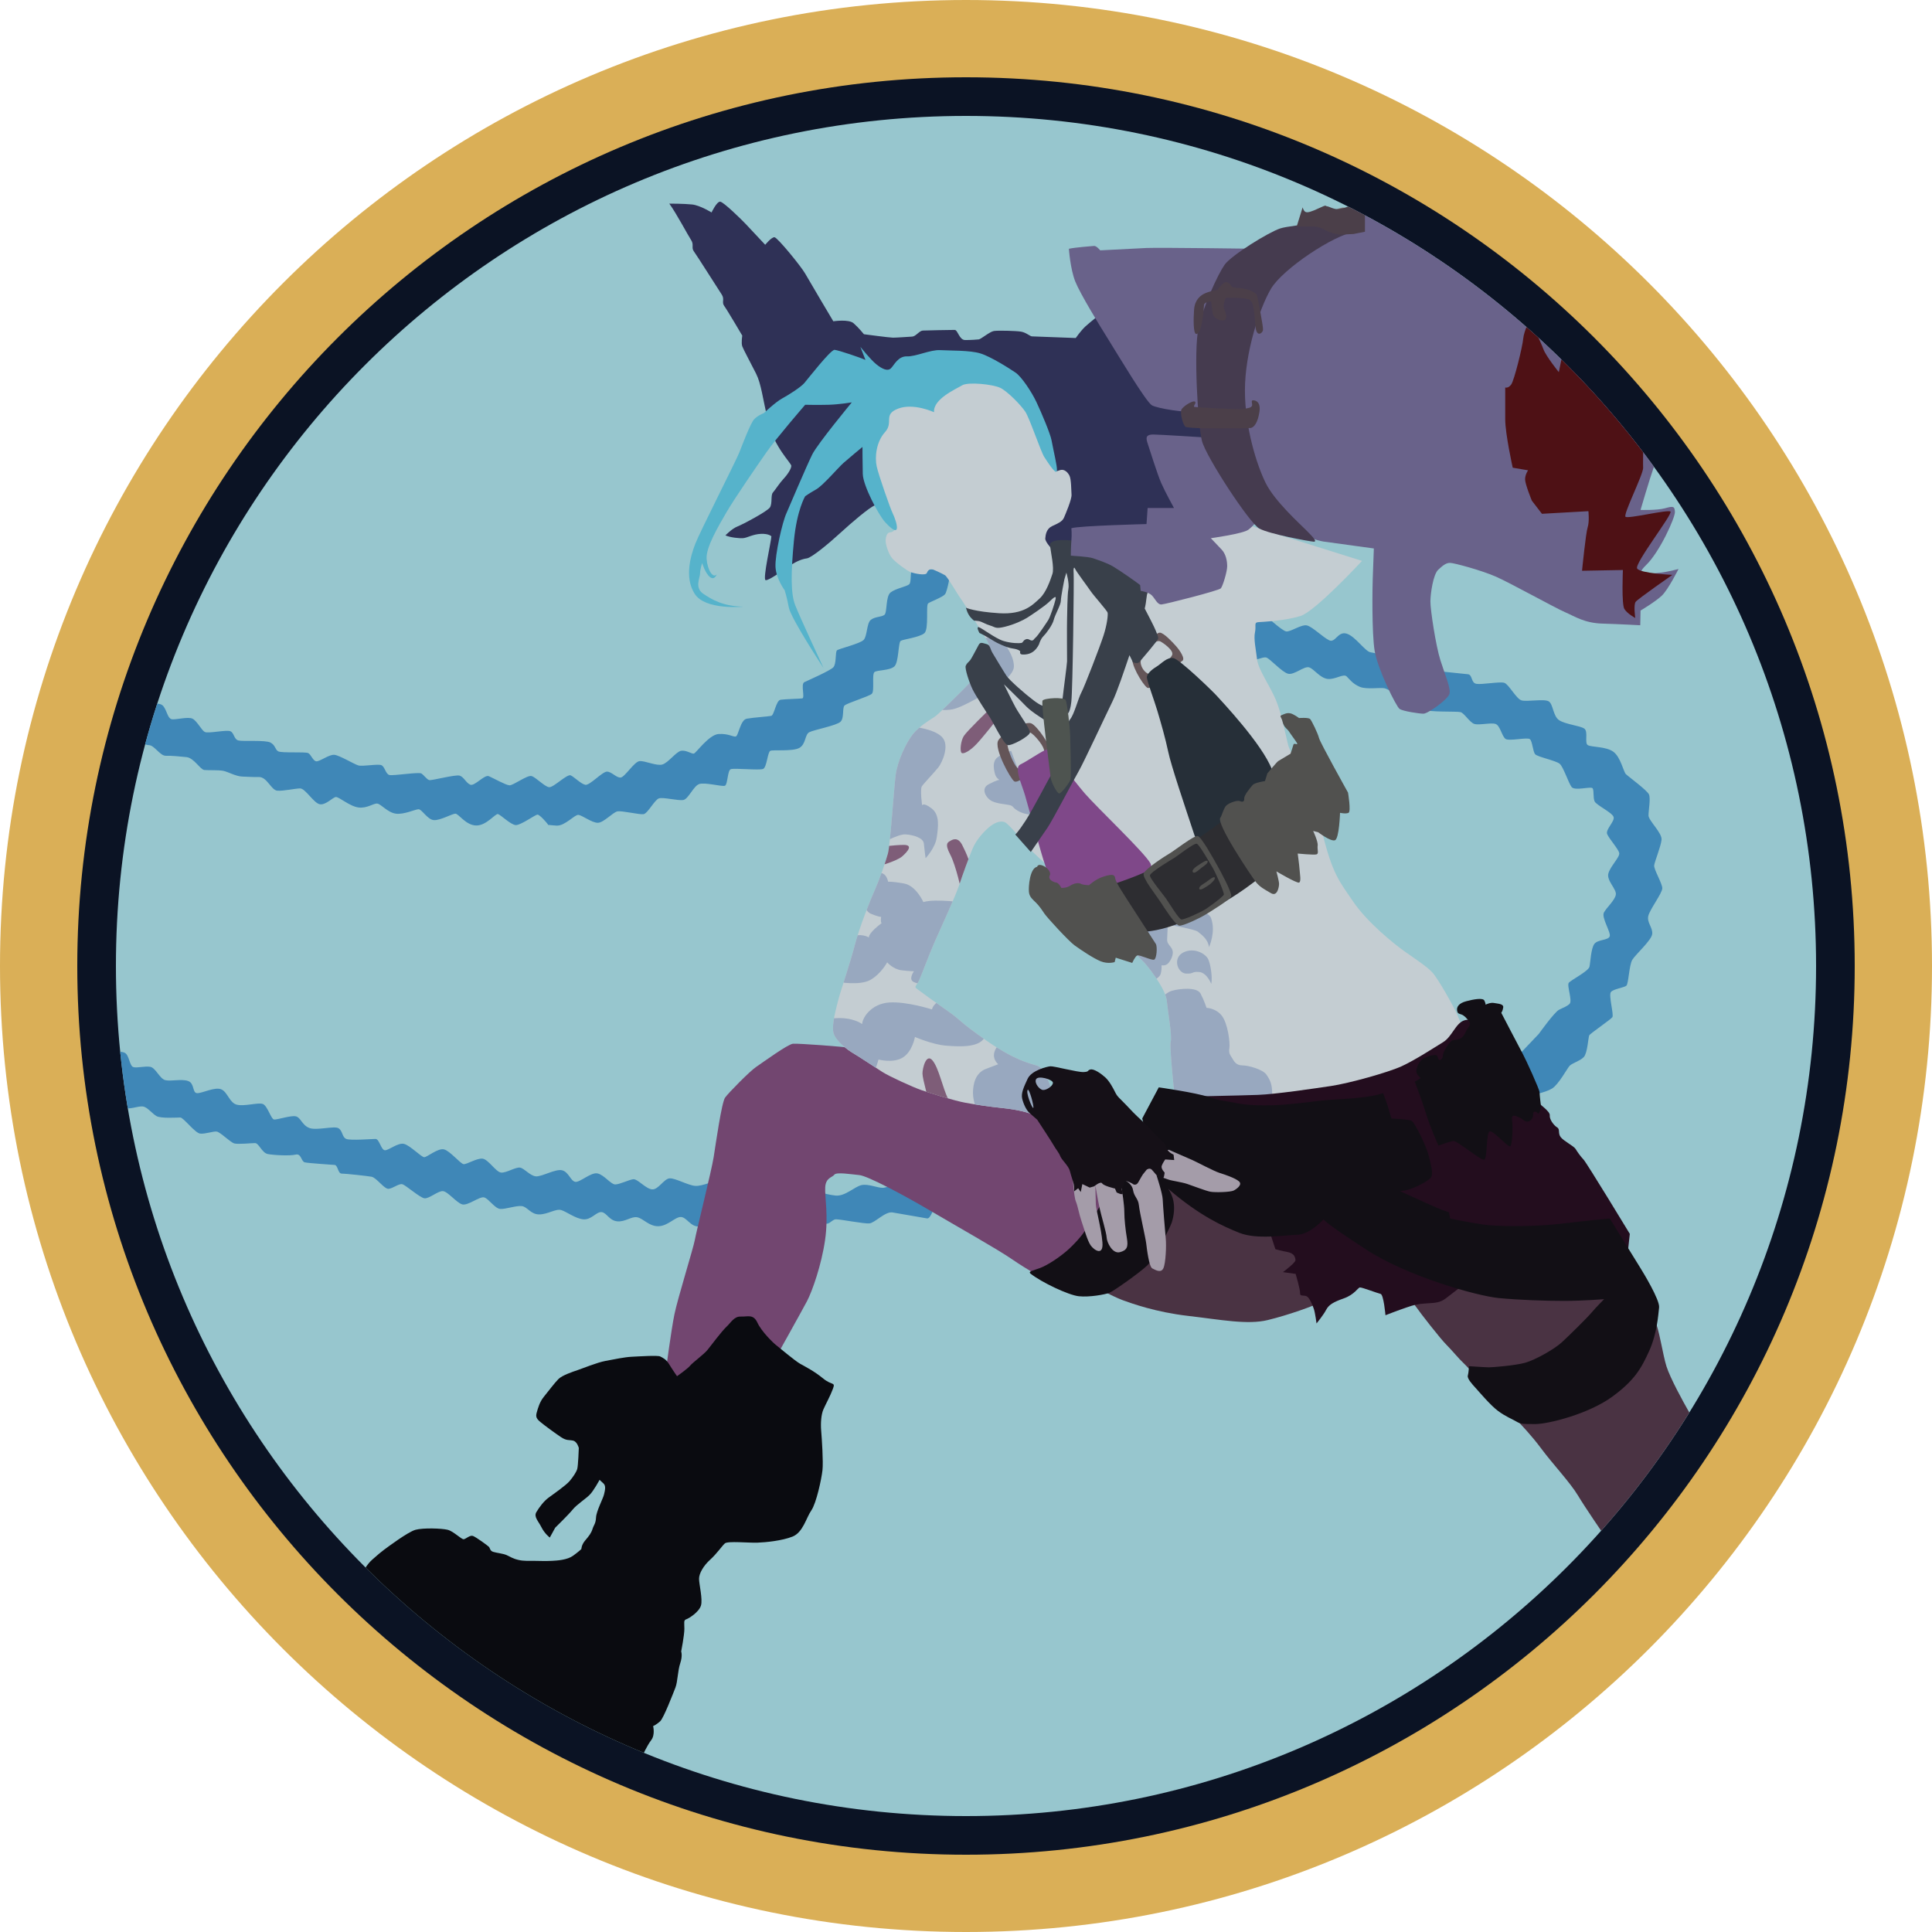 <?xml version="1.0" encoding="UTF-8" standalone="no"?><!DOCTYPE svg PUBLIC "-//W3C//DTD SVG 1.1//EN" "http://www.w3.org/Graphics/SVG/1.1/DTD/svg11.dtd"><svg width="100%" height="100%" viewBox="0 0 150 150" version="1.1" xmlns="http://www.w3.org/2000/svg" xmlns:xlink="http://www.w3.org/1999/xlink" xml:space="preserve" xmlns:serif="http://www.serif.com/" style="fill-rule:evenodd;clip-rule:evenodd;stroke-linejoin:round;stroke-miterlimit:2;"><path id="base" d="M150,75c0,-41.394 -33.606,-75 -75,-75c-41.394,0 -75,33.606 -75,75c0,41.394 33.606,75 75,75c41.394,0 75,-33.606 75,-75Z" style="fill:#daaf57;"/><path id="outline" d="M144,75c0,-38.082 -30.918,-69 -69,-69c-38.082,0 -69,30.918 -69,69c0,38.082 30.918,69 69,69c38.082,0 69,-30.918 69,-69Z" style="fill:#0b1324;"/><path id="core" d="M141,75c0,-36.426 -29.574,-66 -66,-66c-36.426,0 -66,29.574 -66,66c0,36.426 29.574,66 66,66c36.426,0 66,-29.574 66,-66Z" style="fill:#97c6ce;"/><clipPath id="_clip1"><path d="M141,75c0,-36.426 -29.574,-66 -66,-66c-36.426,0 -66,29.574 -66,66c0,36.426 29.574,66 66,66c36.426,0 66,-29.574 66,-66Z"/></clipPath><g clip-path="url(#_clip1)"><g id="jinx"><path d="M8.459,81.655c0,0 0.9,-0.09 1.238,0.09c0.337,0.18 0.36,1.013 0.652,1.103c0.293,0.09 0.878,-0.09 1.305,-0.023c0.428,0.068 0.743,0.923 1.17,1.035c0.428,0.113 1.26,-0.112 1.778,0.068c0.517,0.18 0.315,0.922 0.697,0.944c0.382,0.023 1.395,-0.517 1.89,-0.292c0.495,0.225 0.63,1.057 1.215,1.192c0.585,0.135 1.597,-0.18 1.98,-0.067c0.382,0.112 0.652,1.192 0.9,1.215c0.247,0.022 1.305,-0.338 1.687,-0.248c0.382,0.09 0.472,0.675 1.035,0.9c0.562,0.225 1.935,-0.18 2.272,0.023c0.338,0.202 0.27,0.697 0.608,0.832c0.337,0.135 1.98,0 2.272,0c0.293,0 0.428,0.855 0.72,0.878c0.293,0.022 1.013,-0.608 1.485,-0.495c0.472,0.112 1.35,1.035 1.575,1.035c0.225,-0 1.057,-0.72 1.53,-0.608c0.472,0.113 1.282,1.125 1.53,1.148c0.247,0.022 1.012,-0.473 1.462,-0.428c0.45,0.045 1.035,1.035 1.44,1.08c0.405,0.045 1.147,-0.45 1.485,-0.382c0.337,0.067 0.765,0.63 1.215,0.675c0.45,0.045 1.507,-0.585 2.025,-0.473c0.517,0.113 0.675,0.833 1.035,0.9c0.36,0.068 1.215,-0.765 1.732,-0.652c0.517,0.112 1.035,0.855 1.372,0.855c0.338,-0 1.058,-0.36 1.395,-0.405c0.338,-0.045 0.968,0.742 1.463,0.787c0.495,0.045 0.922,-0.832 1.372,-0.855c0.45,-0.022 1.418,0.54 1.98,0.585c0.563,0.045 1.642,-0.472 1.98,-0.495c0.337,-0.022 -1.051,3.626 -1.699,3.648c-0.647,0.022 -0.938,-0.715 -1.384,-0.737c-0.447,-0.022 -1.005,0.692 -1.742,0.715c-0.737,0.022 -1.183,-0.603 -1.652,-0.693c-0.469,-0.089 -0.938,0.38 -1.563,0.313c-0.625,-0.067 -0.804,-0.67 -1.206,-0.715c-0.402,-0.044 -0.803,0.626 -1.429,0.559c-0.625,-0.067 -1.272,-0.581 -1.697,-0.715c-0.424,-0.134 -1.049,0.335 -1.719,0.335c-0.67,0 -0.915,-0.603 -1.362,-0.647c-0.446,-0.045 -1.228,0.245 -1.652,0.223c-0.424,-0.022 -0.893,-0.782 -1.25,-0.893c-0.358,-0.112 -1.273,0.67 -1.719,0.536c-0.447,-0.134 -1.117,-1.005 -1.496,-1.027c-0.38,-0.023 -1.072,0.602 -1.429,0.558c-0.358,-0.045 -1.452,-1.027 -1.72,-1.094c-0.268,-0.067 -0.736,0.335 -1.071,0.357c-0.335,0.022 -0.938,-0.871 -1.318,-0.938c-0.379,-0.067 -2.031,-0.245 -2.322,-0.245c-0.29,-0 -0.29,-0.648 -0.536,-0.67c-0.245,-0.023 -2.031,-0.134 -2.322,-0.201c-0.29,-0.067 -0.268,-0.715 -0.714,-0.603c-0.447,0.112 -1.719,0.045 -2.166,-0.045c-0.446,-0.089 -0.692,-0.848 -0.982,-0.848c-0.291,-0 -1.34,0.111 -1.63,0.022c-0.29,-0.089 -1.072,-0.871 -1.34,-0.915c-0.268,-0.045 -0.893,0.201 -1.295,0.156c-0.402,-0.045 -1.295,-1.25 -1.54,-1.25c-0.246,-0 -1.519,0.089 -1.854,-0.112c-0.335,-0.201 -0.602,-0.58 -0.937,-0.714c-0.335,-0.134 -0.938,0.178 -1.429,0.111c-0.492,-0.067 -1.32,-4.393 -1.32,-4.393Zm55.46,13.259c0.426,0.319 0.638,-0.248 0.992,-0.248c0.355,0 2.161,0.355 2.586,0.319c0.425,-0.035 1.24,-0.956 1.807,-0.85c0.567,0.106 2.302,0.39 2.657,0.46c0.354,0.071 0.46,-0.991 0.921,-0.991c0.46,-0 -1.842,-2.02 -2.48,-1.949c-0.638,0.071 -1.452,0.567 -1.877,0.567c-0.426,0 -1.099,-0.319 -1.63,-0.212c-0.531,0.106 -1.275,0.885 -2.019,0.814c-0.744,-0.071 -2.055,-0.496 -2.055,-0.496l1.098,2.586Zm34.199,-47.246c0,0 1.395,1.299 1.738,1.356c0.344,0.057 1.204,-0.592 1.643,-0.458c0.439,0.133 1.222,0.917 1.7,1.146c0.477,0.229 0.668,-0.726 1.356,-0.516c0.687,0.21 1.451,1.413 1.872,1.452c0.42,0.038 5.711,1.509 5.711,1.509c-0,-0 1.47,0.152 1.833,0.191c0.363,0.038 0.229,0.668 0.649,0.744c0.421,0.077 1.834,-0.191 2.178,-0.076c0.344,0.115 0.917,1.222 1.318,1.356c0.401,0.134 1.757,-0.134 2.12,0.077c0.363,0.21 0.325,1.146 0.821,1.47c0.497,0.325 1.624,0.42 1.948,0.65c0.325,0.229 0,1.107 0.268,1.279c0.267,0.172 1.413,0.096 1.986,0.516c0.573,0.42 0.783,1.547 0.974,1.738c0.191,0.191 1.662,1.261 1.796,1.585c0.133,0.325 -0.039,1.223 -0.039,1.624c0,0.401 1.07,1.356 1.013,1.891c-0.058,0.534 -0.535,1.68 -0.573,1.986c-0.039,0.306 0.63,1.394 0.63,1.776c-0,0.382 -0.974,1.643 -1.089,2.159c-0.114,0.515 0.363,0.897 0.306,1.394c-0.057,0.497 -1.299,1.585 -1.547,2.005c-0.249,0.421 -0.287,1.853 -0.459,2.006c-0.172,0.153 -1.012,0.248 -1.203,0.496c-0.191,0.249 0.248,1.758 0.115,1.949c-0.134,0.191 -1.719,1.26 -1.796,1.413c-0.076,0.153 -0.133,1.375 -0.42,1.681c-0.286,0.305 -0.917,0.477 -1.108,0.687c-0.191,0.211 -0.84,1.433 -1.356,1.758c-0.515,0.324 -1.757,0.553 -1.757,0.553l-1.184,-2.788l1.91,-2.006c-0,0 1.203,-1.68 1.566,-1.871c0.363,-0.191 0.573,-0.23 0.821,-0.459c0.249,-0.229 -0.229,-1.432 -0.057,-1.642c0.172,-0.21 1.528,-0.898 1.604,-1.242c0.077,-0.344 0.115,-1.432 0.382,-1.776c0.268,-0.344 1.051,-0.267 1.185,-0.573c0.133,-0.306 -0.669,-1.471 -0.44,-1.872c0.229,-0.401 0.822,-0.917 0.917,-1.356c0.096,-0.439 -0.745,-1.108 -0.573,-1.681c0.172,-0.573 0.898,-1.26 0.84,-1.566c-0.057,-0.306 -0.783,-1.108 -0.935,-1.471c-0.153,-0.362 0.611,-0.993 0.496,-1.337c-0.114,-0.343 -1.337,-0.916 -1.471,-1.203c-0.133,-0.286 -0.038,-0.821 -0.152,-1.012c-0.115,-0.191 -1.395,0.229 -1.643,-0.115c-0.248,-0.344 -0.63,-1.547 -0.917,-1.795c-0.286,-0.248 -1.738,-0.535 -1.91,-0.745c-0.172,-0.21 -0.21,-0.993 -0.401,-1.165c-0.191,-0.172 -1.604,0.172 -1.891,-0.019c-0.286,-0.191 -0.42,-1.051 -0.783,-1.165c-0.363,-0.115 -1.279,0.114 -1.642,-0c-0.363,-0.115 -0.783,-0.841 -1.07,-0.917c-0.286,-0.076 -2.464,0.019 -2.769,-0.191c-0.306,-0.21 -2.789,-1.585 -3.133,-1.662c-0.344,-0.076 -1.394,0.115 -1.929,-0.114c-0.535,-0.23 -0.764,-0.554 -1.012,-0.803c-0.248,-0.248 -0.898,0.268 -1.49,0.191c-0.592,-0.076 -1.05,-0.783 -1.432,-0.897c-0.382,-0.115 -1.146,0.611 -1.624,0.496c-0.477,-0.114 -1.413,-1.184 -1.7,-1.26c-0.286,-0.077 -0.821,0.286 -1.241,0.172c-0.42,-0.115 -1.108,-4.126 1.05,-3.553Zm-55.552,16.372c-0.108,-0.16 -0.68,-0.821 -0.848,-0.794c-0.198,0.031 -1.282,0.824 -1.668,0.813c-0.386,-0.01 -1.179,-0.803 -1.387,-0.855c-0.209,-0.052 -0.897,0.907 -1.7,0.886c-0.803,-0.02 -1.356,-0.917 -1.606,-0.917c-0.25,-0 -1.189,0.542 -1.679,0.5c-0.49,-0.041 -0.928,-0.844 -1.178,-0.844c-0.251,-0 -1.127,0.427 -1.763,0.344c-0.636,-0.084 -1.147,-0.741 -1.439,-0.782c-0.292,-0.042 -0.782,0.385 -1.46,0.302c-0.678,-0.083 -1.523,-0.834 -1.762,-0.813c-0.24,0.02 -0.772,0.636 -1.241,0.563c-0.47,-0.073 -1.127,-1.241 -1.544,-1.231c-0.417,0.011 -1.262,0.209 -1.752,0.177c-0.49,-0.031 -0.792,-1.074 -1.449,-1.063c-0.657,0.01 -0.72,-0.021 -1.252,-0.032c-0.532,-0.01 -1.126,-0.375 -1.512,-0.448c-0.386,-0.073 -1.137,-0.031 -1.46,-0.063c-0.323,-0.031 -0.803,-0.938 -1.387,-1.001c-0.584,-0.062 -1.158,-0.114 -1.606,-0.104c-0.448,0.01 -0.886,-0.813 -1.304,-0.824c-0.417,-0.01 -1.147,-0.511 -1.147,-0.511c0,0 0.96,-2.753 1.335,-2.711c0.376,0.041 0.741,-0.105 0.98,0.271c0.24,0.375 0.292,0.834 0.564,0.928c0.271,0.094 1.282,-0.219 1.647,-0.031c0.365,0.187 0.689,0.897 0.96,1.032c0.271,0.136 1.7,-0.198 1.992,-0.052c0.292,0.146 0.26,0.615 0.604,0.709c0.345,0.094 2.107,-0.052 2.503,0.167c0.397,0.219 0.334,0.532 0.595,0.678c0.26,0.146 2.096,0.021 2.325,0.135c0.23,0.115 0.355,0.584 0.616,0.637c0.26,0.052 1.011,-0.553 1.428,-0.501c0.417,0.052 1.523,0.73 1.857,0.824c0.333,0.094 1.512,-0.136 1.783,-0.021c0.271,0.115 0.323,0.678 0.615,0.761c0.292,0.084 2.284,-0.25 2.493,-0.114c0.208,0.135 0.417,0.458 0.604,0.511c0.188,0.052 2.044,-0.449 2.368,-0.345c0.323,0.105 0.479,0.543 0.813,0.699c0.334,0.157 1.106,-0.803 1.45,-0.657c0.344,0.146 1.303,0.688 1.595,0.709c0.292,0.021 1.387,-0.813 1.721,-0.719c0.334,0.094 1.022,0.834 1.366,0.865c0.344,0.032 1.398,-1.053 1.679,-0.917c0.282,0.135 0.782,0.657 1.126,0.73c0.345,0.073 1.325,-1.033 1.69,-1.022c0.365,0.01 0.74,0.5 1.064,0.458c0.323,-0.041 1.042,-1.22 1.449,-1.272c0.407,-0.052 1.325,0.396 1.783,0.261c0.459,-0.136 1.064,-0.991 1.45,-1.064c0.386,-0.073 0.824,0.25 0.991,0.219c0.167,-0.031 1.178,-1.481 1.929,-1.522c0.751,-0.042 1.085,0.219 1.314,0.198c0.229,-0.021 0.355,-1.293 0.866,-1.387c0.511,-0.094 1.658,-0.167 1.898,-0.219c0.239,-0.052 0.375,-1.2 0.73,-1.252c0.354,-0.052 1.439,-0.073 1.679,-0.104c0.239,-0.031 -0.136,-1.116 0.166,-1.262c0.303,-0.146 2.003,-0.886 2.253,-1.157c0.25,-0.272 0.136,-1.189 0.282,-1.314c0.146,-0.126 1.772,-0.511 2.064,-0.803c0.292,-0.292 0.23,-1.304 0.564,-1.565c0.333,-0.26 0.823,-0.208 1.053,-0.386c0.229,-0.177 0.083,-1.428 0.48,-1.741c0.396,-0.313 1.272,-0.459 1.449,-0.636c0.177,-0.178 0.052,-0.908 0.219,-1.106c0.167,-0.198 3.004,0.063 3.004,0.063c-0,-0 -0.251,1.595 -0.449,1.825c-0.198,0.229 -1.105,0.563 -1.303,0.699c-0.199,0.135 0.073,2.012 -0.303,2.325c-0.375,0.313 -1.616,0.469 -1.825,0.584c-0.208,0.115 -0.146,1.669 -0.5,1.992c-0.355,0.323 -1.294,0.271 -1.533,0.428c-0.24,0.156 0.02,1.491 -0.219,1.699c-0.24,0.209 -1.93,0.72 -2.117,0.908c-0.188,0.187 -0.011,0.949 -0.303,1.251c-0.292,0.303 -2.096,0.636 -2.44,0.824c-0.344,0.188 -0.25,0.939 -0.772,1.22c-0.521,0.282 -2.023,0.125 -2.242,0.219c-0.219,0.094 -0.271,1.283 -0.563,1.408c-0.292,0.125 -2.253,-0.083 -2.513,0.021c-0.261,0.104 -0.23,1.189 -0.449,1.283c-0.219,0.093 -1.575,-0.292 -2.013,-0.126c-0.438,0.167 -0.823,1.148 -1.209,1.231c-0.386,0.083 -1.554,-0.229 -1.898,-0.125c-0.344,0.104 -0.876,1.189 -1.21,1.23c-0.334,0.042 -1.658,-0.281 -2.013,-0.219c-0.354,0.063 -1.074,0.887 -1.533,0.887c-0.459,-0 -1.209,-0.584 -1.501,-0.615c-0.292,-0.032 -1.043,0.865 -1.69,0.834c-0.396,-0.019 -0.589,-0.054 -0.654,-0.061Zm-0,-0c0.009,0.014 0.015,0.024 0.017,0.03c0.001,0.005 -0.001,0.005 -0.009,-0c-0.041,-0.029 -0.05,-0.035 -0.008,-0.03Z" style="fill:#3f87b7;"/><path d="M51.965,15.809c0,-0 1.155,-0 1.774,0.067c0.619,0.067 1.506,0.619 1.506,0.619c-0,-0 0.401,-0.854 0.669,-0.837c0.268,0.017 1.707,1.439 1.991,1.74c0.285,0.302 1.506,1.607 1.506,1.607c0,-0 0.485,-0.603 0.72,-0.586c0.234,0.017 2.074,2.276 2.376,2.811c0.301,0.536 2.192,3.715 2.192,3.715c-0,-0 1.188,-0.184 1.572,0.15c0.385,0.335 0.804,0.854 0.804,0.854c-0,-0 1.991,0.267 2.258,0.267c0.268,0 1.205,-0.066 1.49,-0.083c0.284,-0.017 0.552,-0.452 0.82,-0.469c0.267,-0.016 2.225,-0.05 2.476,-0.05c0.251,0 0.351,0.787 0.82,0.787c0.468,-0 0.887,-0.034 1.054,-0.051c0.167,-0.016 0.853,-0.602 1.171,-0.652c0.318,-0.05 1.707,-0.017 2.109,0.05c0.401,0.067 0.702,0.368 0.853,0.368c0.151,0 3.393,0.127 3.393,0.127c-0,0 0.41,-0.587 0.762,-0.909c0.352,-0.323 1.321,-1.086 1.321,-1.086l5.486,4.254c4.717,2.84 4.237,6.741 1.702,11.061l0.11,3.539l-5.347,-0.432c-0,-0 -3.884,0.587 -4.148,0.587c-0.264,0 -1.834,0.012 -2.29,0.108c-0.455,0.096 -11.415,-4.529 -11.415,-4.529c0,-0 -1.383,0.254 -1.79,0.406c-0.406,0.152 -1.763,1.302 -2.667,2.134c-0.904,0.833 -2.236,1.927 -2.593,1.975c-0.357,0.047 -0.785,0.214 -1.261,0.523c-0.475,0.309 -1.712,1.237 -1.95,1.166c-0.238,-0.072 0.452,-3.093 0.452,-3.402c-0,0 -0.19,-0.214 -0.809,-0.19c-0.618,0.024 -1.07,0.309 -1.379,0.333c-0.31,0.024 -0.999,-0.048 -1.38,-0.214c0,-0 0.5,-0.524 0.928,-0.69c0.428,-0.167 2.307,-1.166 2.521,-1.475c0.214,-0.309 0.048,-0.951 0.238,-1.165c0.19,-0.214 0.499,-0.714 0.832,-1.071c0.333,-0.356 0.595,-0.785 0.595,-0.999c0,-0.214 -1.332,-1.451 -1.784,-3.377c-0.452,-1.927 -0.547,-2.974 -0.951,-3.782c-0.405,-0.809 -0.976,-1.856 -1.071,-2.117c-0.095,-0.262 0,-0.833 0,-0.833c0,0 -1.189,-2.022 -1.403,-2.307c-0.214,-0.285 0.047,-0.523 -0.19,-0.88c-0.238,-0.357 -1.951,-3.068 -2.165,-3.354c-0.214,-0.285 0.024,-0.523 -0.214,-0.88c-0.238,-0.357 -1.152,-2.089 -1.694,-2.828Z" style="fill:#2f3156;"/><path d="M108.353,97.817c0,0 1.063,2.899 1.514,3.544c0.451,0.644 1.965,2.577 2.416,3.028c0.451,0.45 0.999,1.127 1.321,1.417c0.322,0.29 3.865,4.123 4.187,4.477c0.323,0.355 1.063,1.096 1.901,2.223c0.838,1.128 2.223,2.609 2.803,3.576c0.579,0.966 2.061,3.124 2.061,3.124l7.441,-7.602c0,0 -0.322,-1.031 -0.837,-1.933c-0.516,-0.902 -1.482,-2.673 -1.772,-3.575c-0.29,-0.902 -0.58,-2.996 -0.934,-3.64c-0.355,-0.644 -3.479,-4.961 -3.479,-4.961l-16.622,0.322Zm-23.998,1.772c-0,-0 2.094,1.095 2.802,1.353c0.709,0.257 2.577,0.934 5.09,1.224c2.513,0.29 4.606,0.709 6.185,0.322c1.578,-0.387 3.511,-1.063 4.413,-1.514c0.902,-0.451 -8.118,-9.76 -8.118,-9.76c-4.397,0.177 -7.951,2.7 -10.372,8.375Z" style="fill:#4a3343;"/><path d="M51.698,106.41c0,0 0.414,-3.148 0.666,-4.374c0.251,-1.227 1.463,-5.114 1.581,-5.764c0.118,-0.651 1.3,-5.395 1.463,-6.429c0.163,-1.035 0.621,-4.257 0.887,-4.626c0.266,-0.37 1.906,-2.04 2.409,-2.38c0.502,-0.34 2.468,-1.773 2.867,-1.803c0.399,-0.029 3.946,0.222 4.537,0.34c0.591,0.118 17.41,5.498 17.41,5.498l5.395,6.385l-7.552,6.222c-0,-0 -1.685,-0.946 -2.794,-1.715c-1.108,-0.768 -4.315,-2.571 -6.37,-3.783c-2.054,-1.212 -4.847,-2.69 -5.483,-2.749c-0.635,-0.059 -1.773,-0.251 -1.936,-0.03c-0.162,0.222 -0.665,0.222 -0.709,0.976c-0.045,0.754 0.266,2.202 -0.015,4.123c-0.281,1.922 -0.99,3.946 -1.404,4.73c-0.414,0.783 -2.247,4.064 -2.247,4.064c-3.616,3.088 -6.704,4.218 -8.705,1.315Z" style="fill:#724670;"/><path d="M80.86,32.723c-2.808,-8.502 -19.683,-5.325 -11.357,8.337c0,0 -0.117,0.249 -0.366,0.265c-0.249,0.016 -0.343,0.249 -0.374,0.584c-0.031,0.335 0.226,1.091 0.491,1.418c0.265,0.328 1.192,1.005 1.457,1.099c0.265,0.093 1.168,0.296 1.254,0.054c0.086,-0.241 0.257,-0.288 0.351,-0.296c0.093,-0.007 0.857,0.359 1.051,0.476c0.195,0.117 0.988,1.501 1.222,1.813c0.234,0.311 2.021,3.214 2.021,3.214c0,0 0.285,0.464 0.224,0.803c-0.062,0.34 -0.775,1.585 -0.898,1.801c-0.124,0.216 -1.033,1.126 -1.264,1.357c-0.232,0.231 -1.789,1.788 -2.082,1.989c-0.293,0.2 -1.218,0.724 -1.742,1.403c-0.524,0.678 -1.172,2.066 -1.31,3.145c-0.139,1.079 -0.417,5.412 -0.602,6.09c-0.185,0.678 -0.663,2.035 -1.002,2.791c-0.339,0.755 -1.202,2.898 -1.573,4.332c-0.37,1.434 -1.11,3.577 -1.264,4.194c-0.154,0.616 -0.57,2.035 -0.37,2.651c0.201,0.617 1.095,1.288 1.511,1.527c0.416,0.239 1.681,1.087 2.267,1.457c0.585,0.37 2.42,1.202 3.052,1.418c0.632,0.216 2.529,0.817 3.392,0.972c0.863,0.154 1.727,0.293 2.914,0.416c1.187,0.123 1.943,0.339 2.544,0.57c0.601,0.232 1.264,-1.834 1.264,-1.834c0,-0 -0.447,-1.804 -1.125,-2.02c-0.679,-0.216 -1.758,-0.432 -3.916,-1.927c-2.159,-1.496 -1.974,-1.573 -2.945,-2.251c-0.971,-0.679 -2.374,-1.696 -2.544,-1.835c-0.17,-0.139 0.031,-0.231 0.2,-0.586c0.17,-0.354 0.848,-2.174 1.218,-3.006c0.37,-0.833 1.65,-3.623 1.912,-4.425c0.262,-0.802 0.756,-2.159 1.049,-2.852c0.292,-0.694 0.894,-1.326 1.279,-1.65c0.386,-0.324 0.848,-0.524 1.203,-0.386c0.354,0.139 1.572,1.696 1.572,1.696c0,0 1.897,2.005 2.822,2.406c0.925,0.4 5.797,6.228 6.213,6.567c0.416,0.34 1.881,2.261 1.974,3.161c0.092,0.9 0.431,2.797 0.308,3.228c-0.123,0.432 0.432,5.427 0.432,5.427c10.066,4.057 17.382,1.696 22.632,-5.485c0,-0 -0.525,-1.376 -0.803,-2.026c-0.279,-0.649 -1.5,-2.829 -1.949,-3.308c-0.448,-0.479 -1.314,-1.036 -2.164,-1.639c-0.85,-0.603 -2.891,-2.257 -3.974,-3.85c-1.082,-1.592 -1.607,-2.133 -2.396,-5.334c-0.788,-3.2 -2.489,-6.184 -2.659,-6.833c-0.17,-0.65 -0.495,-2.397 -0.943,-3.479c-0.449,-1.082 -1.376,-2.366 -1.469,-3.17c-0.093,-0.804 -0.275,-1.576 -0.162,-2.097c0.113,-0.52 -0.113,-0.77 0.272,-0.792c0.385,-0.023 2.106,-0.113 3.261,-0.476c1.154,-0.362 4.778,-4.28 4.778,-4.28l-10.734,-3.374l-10.19,2.265l-3.034,0.317c-0,-0 -0.657,-0.657 -0.635,-0.951c0.023,-0.295 0.091,-0.747 0.521,-0.951c0.431,-0.204 0.793,-0.34 0.929,-0.657c0.136,-0.317 0.611,-1.427 0.589,-1.789c-0.023,-0.362 -0.023,-1.2 -0.159,-1.472c-0.136,-0.272 -0.385,-0.498 -0.657,-0.453c-0.271,0.046 -0.453,0.295 -0.521,-0.271c-0.067,-0.567 -0.996,-3.488 -0.996,-3.488Z" style="fill:#c4cdd2;"/><clipPath id="_clip2"><path d="M80.86,32.723c-2.808,-8.502 -19.683,-5.325 -11.357,8.337c0,0 -0.117,0.249 -0.366,0.265c-0.249,0.016 -0.343,0.249 -0.374,0.584c-0.031,0.335 0.226,1.091 0.491,1.418c0.265,0.328 1.192,1.005 1.457,1.099c0.265,0.093 1.168,0.296 1.254,0.054c0.086,-0.241 0.257,-0.288 0.351,-0.296c0.093,-0.007 0.857,0.359 1.051,0.476c0.195,0.117 0.988,1.501 1.222,1.813c0.234,0.311 2.021,3.214 2.021,3.214c0,0 0.285,0.464 0.224,0.803c-0.062,0.34 -0.775,1.585 -0.898,1.801c-0.124,0.216 -1.033,1.126 -1.264,1.357c-0.232,0.231 -1.789,1.788 -2.082,1.989c-0.293,0.2 -1.218,0.724 -1.742,1.403c-0.524,0.678 -1.172,2.066 -1.31,3.145c-0.139,1.079 -0.417,5.412 -0.602,6.09c-0.185,0.678 -0.663,2.035 -1.002,2.791c-0.339,0.755 -1.202,2.898 -1.573,4.332c-0.37,1.434 -1.11,3.577 -1.264,4.194c-0.154,0.616 -0.57,2.035 -0.37,2.651c0.201,0.617 1.095,1.288 1.511,1.527c0.416,0.239 1.681,1.087 2.267,1.457c0.585,0.37 2.42,1.202 3.052,1.418c0.632,0.216 2.529,0.817 3.392,0.972c0.863,0.154 1.727,0.293 2.914,0.416c1.187,0.123 1.943,0.339 2.544,0.57c0.601,0.232 1.264,-1.834 1.264,-1.834c0,-0 -0.447,-1.804 -1.125,-2.02c-0.679,-0.216 -1.758,-0.432 -3.916,-1.927c-2.159,-1.496 -1.974,-1.573 -2.945,-2.251c-0.971,-0.679 -2.374,-1.696 -2.544,-1.835c-0.17,-0.139 0.031,-0.231 0.2,-0.586c0.17,-0.354 0.848,-2.174 1.218,-3.006c0.37,-0.833 1.65,-3.623 1.912,-4.425c0.262,-0.802 0.756,-2.159 1.049,-2.852c0.292,-0.694 0.894,-1.326 1.279,-1.65c0.386,-0.324 0.848,-0.524 1.203,-0.386c0.354,0.139 1.572,1.696 1.572,1.696c0,0 1.897,2.005 2.822,2.406c0.925,0.4 5.797,6.228 6.213,6.567c0.416,0.34 1.881,2.261 1.974,3.161c0.092,0.9 0.431,2.797 0.308,3.228c-0.123,0.432 0.432,5.427 0.432,5.427c10.066,4.057 17.382,1.696 22.632,-5.485c0,-0 -0.525,-1.376 -0.803,-2.026c-0.279,-0.649 -1.5,-2.829 -1.949,-3.308c-0.448,-0.479 -1.314,-1.036 -2.164,-1.639c-0.85,-0.603 -2.891,-2.257 -3.974,-3.85c-1.082,-1.592 -1.607,-2.133 -2.396,-5.334c-0.788,-3.2 -2.489,-6.184 -2.659,-6.833c-0.17,-0.65 -0.495,-2.397 -0.943,-3.479c-0.449,-1.082 -1.376,-2.366 -1.469,-3.17c-0.093,-0.804 -0.275,-1.576 -0.162,-2.097c0.113,-0.52 -0.113,-0.77 0.272,-0.792c0.385,-0.023 2.106,-0.113 3.261,-0.476c1.154,-0.362 4.778,-4.28 4.778,-4.28l-10.734,-3.374l-10.19,2.265l-3.034,0.317c-0,-0 -0.657,-0.657 -0.635,-0.951c0.023,-0.295 0.091,-0.747 0.521,-0.951c0.431,-0.204 0.793,-0.34 0.929,-0.657c0.136,-0.317 0.611,-1.427 0.589,-1.789c-0.023,-0.362 -0.023,-1.2 -0.159,-1.472c-0.136,-0.272 -0.385,-0.498 -0.657,-0.453c-0.271,0.046 -0.453,0.295 -0.521,-0.271c-0.067,-0.567 -0.996,-3.488 -0.996,-3.488Z"/></clipPath><g clip-path="url(#_clip2)"><path d="M75.982,86.688c-0.057,-0.25 -0.442,-1.136 -0.442,-1.829c-0,-0.693 0.192,-1.559 1.001,-1.867c0.808,-0.308 0.962,-0.366 0.962,-0.366c0,0 -0.654,-0.5 -0.135,-1.289c0.52,-0.79 7.508,0.635 7.508,0.635l-4.062,6.314c-0,-0 -4.774,-1.348 -4.832,-1.598Zm13.799,-8.754c-0,-0 0.608,-0.835 1.199,-1.008c0.591,-0.174 1.948,-0.313 2.226,0.208c0.278,0.522 0.469,1.113 0.469,1.113c0,-0 0.713,0.017 1.183,0.608c0.469,0.592 0.66,2.122 0.591,2.522c-0.07,0.399 0.069,0.539 0.208,0.765c0.139,0.226 0.296,0.573 0.783,0.573c0.487,0 1.617,0.313 1.895,0.731c0.278,0.417 0.435,0.712 0.435,1.477c-0,0.765 -0.8,1.982 -0.8,1.982c-8.97,-0.306 -12.156,-3.101 -8.189,-8.971Zm-22.403,5.924c0.467,-0.211 0.828,-1.597 0.828,-1.597c-0,-0 1.135,0.308 1.886,-0.154c0.751,-0.462 0.943,-1.598 0.943,-1.598c0,-0 1.386,0.597 2.406,0.674c1.021,0.077 2.503,0.173 2.984,-0.597l-3.176,-3.118c-0,-0 -0.828,0.461 -0.886,0.904c0,0 -1.982,-0.635 -3.33,-0.539c-1.347,0.096 -2.059,1.117 -2.098,1.675c0,-0 -0.738,-0.585 -2.214,-0.443c-2.112,0.203 1.632,5.257 2.657,4.793Zm-0.746,-14.308l0.534,-2.285c0,0 1.29,0.462 1.502,0.636c0.211,0.173 0.288,0.558 0.288,0.558c0,-0 0.289,-0.039 1.232,0.135c0.944,0.173 1.502,1.443 1.502,1.443c0.904,-0.288 3.33,0.058 3.33,0.058l-3.08,6.333c-0,0 -0.885,-0.019 -1.116,-0.269c-0.231,-0.251 0.134,-0.751 0.134,-0.751c0,-0 -0.308,-0 -0.962,-0.077c-0.655,-0.077 -1.117,-0.616 -1.117,-0.616c0,-0 -0.481,0.905 -1.309,1.367c-0.827,0.462 -2.502,0.154 -2.502,0.154l0.807,-3.451l0.416,-0.137c0.765,-0.156 1.165,0.14 1.165,0.14c0,-0.4 0.991,-1.113 0.991,-1.113c-0.104,-0.105 -0.035,-0.487 -0.035,-0.487c0,-0 -0.226,-0 -0.834,-0.261c-0.277,-0.118 -0.637,-0.737 -0.946,-1.377Zm27.408,6.837c0,-0 -0.33,-0.87 -0.939,-0.922c-0.608,-0.052 -0.382,0.157 -1.025,0.122c-0.644,-0.035 -1.061,-1.2 -0.209,-1.635c0.852,-0.434 1.756,0.105 1.947,0.539c0.192,0.435 0.331,1.443 0.226,1.896Zm-4.885,-0.053c-0,0 0.852,-0.347 0.956,-0.712c0.104,-0.366 0.07,-0.679 0.07,-0.679c-0,0 0.295,0.07 0.504,-0.139c0.208,-0.208 0.452,-0.695 0.347,-1.025c-0.104,-0.331 -0.434,-0.47 -0.417,-0.835c0.018,-0.365 0.052,-1.165 0.052,-1.165c0,0 2.104,0.365 2.33,0.556c0.226,0.192 0.783,0.539 0.869,1.2c0,0 0.557,-1.2 0.157,-2.26c-0.4,-1.061 -4.834,-0.817 -4.834,-0.817c-3.225,1.733 -2.744,3.726 -0.034,5.876Zm-20.892,-10.743c0,-0 1.425,-0.847 2.041,-0.809c0.616,0.039 1.386,0.27 1.424,0.712c0.039,0.443 0.135,1.136 0.135,1.136c-0,0 0.751,-0.789 0.866,-1.617c0.116,-0.828 0.25,-1.752 -0.404,-2.252c-0.655,-0.501 -0.732,-0.231 -0.732,-0.231c0,-0 -0.173,-1.251 -0.019,-1.482c0.154,-0.231 1.02,-1.136 1.29,-1.482c0.269,-0.347 0.905,-1.694 0.269,-2.349c-0.635,-0.654 -2.329,-0.808 -2.329,-0.808c-2.538,2.094 -2.548,5.633 -2.541,9.182Zm12.05,-2.349c0,0 -0.616,0.058 -1.174,-0.231c-0.558,-0.289 -0.423,-0.423 -0.731,-0.5c-0.308,-0.077 -0.943,-0.097 -1.386,-0.308c-0.443,-0.212 -0.924,-0.963 -0.27,-1.309c0.655,-0.347 0.847,-0.347 0.847,-0.347c0,0 -0.269,-0.115 -0.365,-0.519c-0.097,-0.405 -0.174,-0.905 0.192,-1.213c0.366,-0.308 1.078,-0.52 1.078,-0.52l1.809,4.947Zm-7.622,-8.162c-0,0 0.673,0.116 1.309,-0.019c0.635,-0.135 1.886,-0.866 2.675,-1.289c0.79,-0.424 2.002,-1.348 2.041,-1.983c0.038,-0.635 -0.385,-1.29 -0.539,-1.54c-0.154,-0.25 -0.635,-0.616 -1.02,-0.693c-0.385,-0.077 -1.367,-0.019 -1.367,-0.019l-3.099,5.543Z" style="fill:#98a8bf;"/><path d="M72.163,85.667c-0,0 -0.542,-1.894 -0.542,-2.32c0,-0.425 0.297,-1.611 0.787,-1.005c0.489,0.606 0.76,2.062 1.211,3.003c0.451,0.941 -1.456,0.322 -1.456,0.322Zm2.513,-16.344c0,-0 -0.438,-2.101 -0.902,-2.978c-0.464,-0.876 -0.168,-0.954 0.026,-1.07c0.193,-0.116 0.58,-0.296 0.902,0.323c0.322,0.618 0.709,1.546 0.838,2.346c0.129,0.799 -0.864,1.379 -0.864,1.379Zm-6.677,-2.011c0,0 1.599,-0.425 2.05,-0.825c0.451,-0.4 0.85,-0.889 0.116,-0.889c-0.735,-0 -1.998,0.18 -1.998,0.18l-0.168,1.534Zm8.804,-12.22c0,0 -1.727,1.663 -1.972,2.05c-0.245,0.387 -0.322,1.199 -0.168,1.315c0.155,0.116 0.671,-0.181 1.148,-0.684c0.476,-0.502 1.469,-1.765 1.469,-1.765l-0.477,-0.916Z" style="fill:#7e5d78;"/></g><path d="M72.518,32.003c-0,-0 -1.591,-0.738 -2.789,-0.277c-1.199,0.461 -0.323,1.061 -1.015,1.821c-0.691,0.761 -0.806,1.96 -0.645,2.674c0.161,0.715 1.048,3.239 1.23,3.612c0.327,0.671 0.77,2.175 -0.585,0.699c-0.497,-0.542 -1.705,-2.813 -1.728,-3.735c-0.023,-0.922 -0.023,-2.097 -0.023,-2.097c-0,-0 -1.061,0.876 -1.476,1.244c-0.415,0.369 -1.59,1.752 -2.12,2.052c-0.53,0.3 -0.853,0.53 -0.853,0.53c-0,0 -0.646,1.061 -0.876,3.481c-0.231,2.42 -0.254,4.057 0.092,4.956c0.346,0.899 2.213,4.91 2.213,4.91c-0,-0 -2.536,-3.85 -2.697,-4.703c-0.161,-0.853 -0.323,-1.337 -0.323,-1.337c0,0 -0.668,-0.899 -0.714,-1.821c-0.046,-0.922 0.53,-3.48 0.853,-4.172c-0,0 1.59,-3.734 2.005,-4.564c0.415,-0.83 3.066,-4.034 3.066,-4.034c-0,0 -0.968,0.161 -1.798,0.185c-0.83,0.023 -1.821,-0 -1.821,-0c-0,-0 -2.213,2.558 -2.974,3.642c-0.76,1.083 -2.535,3.665 -3.135,4.702c-0.599,1.037 -1.613,2.72 -1.544,3.619c0.069,0.899 0.507,1.544 0.784,1.199c-0,-0 -0.162,0.507 -0.531,0.207c-0.368,-0.3 -0.599,-1.083 -0.599,-1.083c0,-0 -0.161,0.484 -0.161,0.806c-0,0.323 -0.438,1.107 0.23,1.568c0.669,0.461 1.568,0.991 3.135,1.014c0,-0 -2.95,0.3 -3.78,-0.991c-0.83,-1.291 -0.3,-2.997 0.046,-3.896c0.346,-0.899 3.158,-6.431 3.412,-7.077c0.253,-0.645 0.875,-2.282 1.152,-2.581c0.277,-0.3 0.761,-0.484 0.761,-0.484c-0,-0 0.899,-0.853 1.406,-1.13c0.507,-0.276 1.452,-0.876 1.729,-1.198c0.276,-0.323 2.051,-2.605 2.351,-2.582c0.3,0.023 2.051,0.622 2.397,0.784l-0.392,-1.015c0,0 0.784,0.992 1.245,1.36c0.461,0.369 0.876,0.554 1.13,0.3c0.253,-0.254 0.553,-0.945 1.244,-0.922c0.692,0.023 1.821,-0.53 2.582,-0.484c0.761,0.046 2.282,-0 3.112,0.254c0.83,0.253 2.305,1.198 2.743,1.498c0.438,0.299 1.222,1.452 1.613,2.282c0.392,0.83 1.073,2.441 1.173,2.97c0.396,2.085 0.909,3.585 -0.565,1.292c-0.281,-0.438 -1.135,-3.008 -1.475,-3.519c-0.341,-0.511 -1.362,-1.561 -1.93,-1.844c-0.568,-0.284 -2.526,-0.483 -2.98,-0.199c-0.454,0.284 -2.251,1.046 -2.175,2.084Z" style="fill:#56b3cb;"/><path d="M91.772,85.146c-0,-0 4.505,-0.087 5.886,-0.139c1.381,-0.051 4.281,-0.483 5.68,-0.69c1.398,-0.207 4.436,-1.053 5.489,-1.536c1.053,-0.484 2.503,-1.433 3.211,-1.865c0.708,-0.431 0.966,-1.467 1.64,-1.691c0.673,-0.225 0.984,0.397 0.984,0.397c-0,-0 3.849,5.126 4.384,5.644c0.535,0.518 1.312,1.019 1.278,1.33c-0.035,0.31 0.31,0.776 0.569,0.932c0.259,0.155 0.035,0.466 0.294,0.777c0.259,0.31 1.001,0.673 1.139,0.897c0.138,0.225 0.363,0.553 0.622,0.829c0.259,0.276 3.59,5.765 3.59,5.765l-0.311,2.849l-12.67,1.156c-0,0 -0.794,0.604 -1.278,0.984c-0.483,0.38 -0.863,0.363 -1.588,0.415c-0.725,0.051 -0.863,0.103 -1.484,0.31c-0.622,0.207 -1.64,0.604 -1.64,0.604c-0,0 -0.138,-1.605 -0.38,-1.657c-0.242,-0.052 -1.45,-0.518 -1.605,-0.5c-0.156,0.017 -0.415,0.552 -1.243,0.846c-0.829,0.293 -1.174,0.5 -1.381,0.897c-0.207,0.397 -0.743,1.053 -0.743,1.053c0,0 -0.103,-0.811 -0.207,-1.122c-0.103,-0.311 -0.328,-0.863 -0.552,-0.984c-0.224,-0.121 -0.535,0.035 -0.518,-0.242c0.017,-0.276 -0.345,-1.501 -0.345,-1.501l-0.984,-0.138c-0,-0 0.949,-0.708 0.967,-0.915c0.017,-0.208 -0.121,-0.553 -0.587,-0.639c-0.466,-0.086 -0.967,-0.224 -0.967,-0.224l-0.311,-0.95l-1.381,-4.989l-5.558,-5.903Z" style="fill:#230d1e;"/><path d="M78.747,60.664c-0.275,-0.169 -1.618,-2.589 -1.235,-3.192c0.382,-0.603 2.088,-1.515 2.559,-1.309c0.471,0.206 1.589,1.838 1.456,2.235c-0.132,0.398 -2.324,2.545 -2.78,2.266Zm-0.529,-2.972c0.111,-0.355 1.485,-0.897 1.75,-0.823c0.265,0.073 1.25,1.176 1.089,1.574c-0.162,0.397 -1.56,1.529 -1.971,1.265c-0.412,-0.265 -0.942,-1.78 -0.868,-2.016Zm11.843,-8.574c0.314,0.03 0.972,0.737 1.253,1.053c0.281,0.317 0.749,0.996 0.468,1.148c-0.281,0.152 -2.33,2.353 -2.716,2.072c-0.387,-0.281 -1.359,-1.943 -1.113,-2.365c0.246,-0.421 1.745,-1.944 2.108,-1.908Zm0.023,0.679c0.19,0.092 1.054,0.679 0.925,1.042c-0.129,0.363 -1.417,1.557 -1.768,1.499c-0.351,-0.059 -0.761,-0.621 -0.667,-1.078c0.093,-0.456 1.054,-1.686 1.51,-1.463Z" style="fill:#645558;"/><path d="M89.33,67.051c0.968,2.903 -6.636,5.237 -7.53,2.611c-0.119,-0.348 -0.534,-2.23 -0.686,-2.592c-0.153,-0.363 -1.277,-4.423 -1.525,-5.3c-0.248,-0.877 -0.896,-2.173 -0.362,-2.421c0.533,-0.248 1.811,-1.144 2.077,-1.163c0.267,-0.019 1.983,2.326 2.917,3.412c0.934,1.087 4.671,4.614 5.109,5.453Z" style="fill:#7f4889;"/><path d="M89.044,52.62c-0.044,-0.264 0.362,-0.63 0.744,-0.858c0.381,-0.229 0.819,-0.763 1.315,-0.667c0.496,0.095 3.069,2.592 3.374,2.935c0.305,0.343 3.508,3.718 4.27,5.7c0.763,1.983 -5.261,7.378 -6.024,5.071c-0.762,-2.307 -1.792,-5.338 -2.02,-6.424c-0.229,-1.087 -0.572,-2.269 -0.839,-3.165c-0.267,-0.896 -0.744,-2.135 -0.82,-2.592Z" style="fill:#262f38;"/><path d="M86.377,68.664c-0,-0 2.413,-0.767 3.419,-1.422c1.007,-0.656 4.554,-3.004 5.145,-3.548c0.592,-0.543 3.915,3.579 3.915,3.579c0,0 -2.221,1.982 -4.49,3.132c-2.269,1.151 -4.074,1.918 -5.96,1.966c-1.885,0.048 -2.029,-3.707 -2.029,-3.707Z" style="fill:#2d2d31;"/><path d="M80.526,67.295c-0,0 0.042,-0.256 0.448,-0.085c0.405,0.171 0.639,0.555 0.533,0.747c-0.107,0.192 0.042,0.341 0.042,0.341c0,-0 0.192,0.192 0.427,0.213c0.235,0.022 0.427,0.427 0.427,0.427c-0,-0 0.384,0.021 0.682,-0.171c0.299,-0.192 0.64,-0.256 0.832,-0.149c0.192,0.107 0.64,0.107 0.64,0.107c0,-0 0.491,-0.47 1.109,-0.662c0.619,-0.192 0.875,-0.213 0.917,0.128c0.043,0.342 0.811,1.451 1.088,1.899c0.278,0.448 1.941,2.986 2.069,3.199c0.128,0.214 0.064,1.131 -0.128,1.216c-0.192,0.085 -1.151,-0.405 -1.322,-0.32c-0.171,0.085 -0.384,0.576 -0.384,0.576l-1.28,-0.405l-0.085,0.341c-0,0 -0.512,0.171 -1.088,-0.064c-0.576,-0.235 -1.557,-0.896 -2.026,-1.237c-0.47,-0.341 -2.133,-2.154 -2.347,-2.474c-0.213,-0.32 -0.405,-0.598 -0.64,-0.832c-0.234,-0.235 -0.512,-0.427 -0.554,-0.832c-0.043,-0.405 0.064,-1.856 0.64,-1.963Zm8.271,0.515c0.135,-0.36 1.654,-1.344 2.022,-1.556c0.367,-0.212 1.894,-1.413 2.177,-1.343c0.283,0.071 1.23,1.782 1.484,2.234c0.255,0.452 1.216,2.206 1.103,2.46c-0.113,0.254 -1.541,1.131 -1.979,1.4c-0.438,0.268 -1.753,0.904 -2.05,0.862c-0.297,-0.042 -1.159,-1.385 -1.47,-1.866c-0.311,-0.481 -1.414,-1.852 -1.287,-2.191Zm0.481,0.169c-0.014,-0.24 1.682,-1.244 1.894,-1.371c0.212,-0.127 1.527,-1.159 1.739,-1.103c0.212,0.057 1.018,1.513 1.216,1.824c0.198,0.311 0.947,1.979 0.891,2.135c-0.057,0.155 -1.216,1.018 -1.57,1.215c-0.353,0.198 -1.512,0.736 -1.724,0.707c-0.212,-0.028 -0.99,-1.343 -1.216,-1.654c-0.226,-0.311 -1.216,-1.512 -1.23,-1.753Zm5.471,-4.496c0.114,-0.138 0.255,-0.763 0.481,-0.961c0.226,-0.198 0.834,-0.41 1.032,-0.325c0.198,0.085 0.353,0.071 0.339,-0.198c-0.014,-0.269 0.481,-0.848 0.65,-1.046c0.17,-0.198 0.962,-0.311 0.962,-0.311l0.184,-0.594c-0,0 0.735,-0.891 0.848,-0.961c0.113,-0.071 0.95,-0.568 0.95,-0.568c0,-0 0.165,-0.476 0.227,-0.703c0.062,-0.228 0.579,0.268 0.083,-0.414c-0.496,-0.682 -0.413,-0.62 -0.558,-0.764c-0.145,-0.145 -0.289,-0.269 -0.372,-0.62c-0.083,-0.352 -0.269,-0.414 -0.062,-0.497c0.207,-0.082 0.372,-0.186 0.641,-0.144c0.268,0.041 0.702,0.372 0.702,0.372c0,-0 0.745,-0.062 0.869,0.083c0.124,0.144 0.599,1.116 0.682,1.467c0.082,0.351 2.253,4.237 2.253,4.237c-0,0 0.248,1.468 0.041,1.571c-0.207,0.103 -0.661,0 -0.661,0c-0,0 -0.062,2.005 -0.393,2.129c-0.331,0.124 -1.302,-0.62 -1.302,-0.62l-0.393,-0.103c-0,-0 0.393,0.826 0.351,1.136c-0.041,0.311 0.104,0.621 -0.082,0.683c-0.186,0.062 -1.468,-0.062 -1.468,-0.062c0,-0 0.124,0.909 0.145,1.24c0.02,0.33 0.144,0.951 -0.042,1.013c-0.186,0.062 -1.756,-0.869 -1.756,-0.869c-0,0 0.206,0.765 0.206,0.972c0,0.207 -0.124,1.013 -0.62,0.723c-0.496,-0.289 -0.868,-0.475 -1.178,-0.868c-0.31,-0.393 -3.12,-4.559 -2.759,-4.998Zm-1.64,5.5c-0.01,-0.181 0.297,-0.339 0.509,-0.481c0.212,-0.141 0.608,-0.495 0.693,-0.367c0.085,0.127 -0.297,0.48 -0.453,0.579c-0.155,0.099 -0.735,0.523 -0.749,0.269Zm-0.495,-1.272c-0.119,-0.173 0.241,-0.425 0.467,-0.566c0.226,-0.141 0.608,-0.424 0.678,-0.283c0.071,0.142 -0.311,0.396 -0.452,0.495c-0.141,0.099 -0.565,0.537 -0.693,0.354Z" style="fill:#51514f;"/><path d="M88.684,86.835l1.283,-2.413c0,0 2.834,0.399 3.896,0.753c1.062,0.354 1.306,0.288 2.103,0.465c0.796,0.177 2.324,0.243 3.895,0.11c1.572,-0.132 2.369,-0.287 3.32,-0.354c0.935,-0.065 3.256,-0.151 4.199,-0.532c0.183,0.475 0.334,0.882 0.373,1.03c0.114,0.438 0.286,0.953 0.286,0.953c-0,-0 1.353,0.038 1.581,0.191c0.229,0.152 1.125,1.924 1.316,2.725c0.19,0.8 0.343,1.353 0.171,1.639c-0.171,0.286 -1.62,1.086 -2.42,1.067c-0,0 1.257,0.591 2.039,0.934c0.445,0.195 1.001,0.471 1.77,0.721l0.092,0.48c0,0 1.328,0.288 2.523,0.465c1.196,0.177 4.14,0.177 6.154,-0.067c2.014,-0.243 3.718,-0.398 3.718,-0.398c0,0 2.147,3.475 2.369,3.829c0.221,0.354 1.527,2.501 1.46,3.077c-0.066,0.575 -0.155,2.014 -0.774,3.386c-0.62,1.373 -1.151,2.28 -2.833,3.52c-1.854,1.366 -5.003,2.147 -5.999,2.147c-0.996,-0 -1.151,-0 -1.483,-0.2c-0.332,-0.199 -0.819,-0.376 -1.416,-0.819c-0.598,-0.442 -1.483,-1.505 -1.749,-1.792c-0.265,-0.288 -0.664,-0.731 -0.597,-0.952c0.066,-0.222 0.088,-0.731 0.088,-0.731c0,0 1.284,0.089 1.549,0.089c0.266,-0 2.015,-0.133 2.811,-0.354c0.797,-0.222 2.28,-1.063 2.856,-1.594c0.575,-0.531 1.947,-1.881 2.302,-2.302c0.354,-0.42 0.974,-1.04 0.974,-1.04c-0,-0 -1.661,0.133 -3.121,0.133c-1.461,-0 -3.453,-0.067 -5.069,-0.222c-1.616,-0.155 -7.016,-1.638 -10.314,-3.785c-3.298,-2.147 -3.276,-2.324 -3.276,-2.324c-0,0 -1.063,1.173 -2.037,1.196c-0.973,0.022 -3.143,0.398 -4.515,-0.155c-1.219,-0.492 -3.033,-1.281 -5.504,-3.408c0.377,0.553 0.64,1.397 0.273,2.601c-0.117,0.381 -1.351,2.79 -1.883,3.321c-0.531,0.532 -2.635,2.015 -2.967,2.148c-0.332,0.133 -1.55,0.354 -2.369,0.266c-0.819,-0.089 -2.901,-1.085 -3.742,-1.75c-0.229,-0.18 0.199,-0.243 0.73,-0.442c0.532,-0.2 1.329,-0.709 1.971,-1.24c0.642,-0.532 1.351,-1.351 1.528,-1.683c0.177,-0.333 0.952,-1.44 1.351,-2.281c0.398,-0.842 1.838,-1.993 1.838,-1.993c0.16,-0.108 -0.083,-0.767 2.311,0.189l-1.062,-4.604Zm21.165,-2.847l0.458,-0.286c-0,0 -0.343,-0.267 -0.343,-0.514c-0,-0.248 0.19,-0.858 0.628,-1.049c0.439,-0.19 0.953,-0.343 1.011,-0.114c0.057,0.229 0.152,0.362 0.285,0.229c0.134,-0.134 0.115,-0.134 0.153,-0.4c0.038,-0.267 0.553,-1.049 0.743,-1.087c0.191,-0.038 0.439,-0.038 0.629,-0.152c0.191,-0.115 0.305,-0.305 0.4,-0.534c0.096,-0.229 0.458,-0.514 0.248,-0.781c-0.209,-0.267 -0.381,-0.458 -0.591,-0.534c-0.209,-0.076 -0.305,-0.057 -0.343,-0.324c-0.038,-0.267 0.134,-0.553 0.705,-0.705c0.572,-0.153 1.296,-0.286 1.411,-0.057c0.114,0.228 0.095,0.324 0.095,0.324c0,-0 0.362,-0.191 0.648,-0.134c0.286,0.058 0.762,0.058 0.724,0.343c-0.038,0.286 -0.152,0.42 -0.152,0.42c-0,-0 1.467,2.82 1.677,3.202c0.21,0.381 1.296,2.744 1.296,2.973c-0,0.228 0.114,1.105 0.114,1.105c0,0 -0.114,0.667 -0.247,0.515c-0.134,-0.153 -0.382,-0.191 -0.363,0.076c0.02,0.267 -0.171,0.553 -0.438,0.572c-0.267,0.019 -0.362,-0.21 -0.61,-0.305c-0.248,-0.096 -0.667,-0.362 -0.591,0.19c0.077,0.553 0.019,1.963 -0.152,2.04c-0.172,0.076 -1.296,-1.239 -1.582,-1.163c-0.286,0.076 -0.171,2.077 -0.419,2.192c-0.248,0.114 -2.116,-1.487 -2.402,-1.449c-0.285,0.038 -1.162,0.362 -1.162,0.362c-0,0 -0.667,-1.505 -0.934,-2.401c-0.267,-0.896 -0.896,-2.554 -0.896,-2.554Z" style="fill:#120f15;"/><path d="M83.271,91.189c0,-0 0.092,1.681 0.256,2.083c0.165,0.402 0.238,0.95 0.439,1.535c0.201,0.585 0.457,1.517 0.713,1.883c0.256,0.365 1.005,0.877 0.913,-0.238c-0.091,-1.115 -0.493,-2.504 -0.511,-2.942c-0.019,-0.439 -0.037,-1.481 -0.037,-1.481c0,0 0.201,1.188 0.329,1.773c0.128,0.585 0.53,1.901 0.548,2.285c0.019,0.383 0.457,1.279 1.024,1.133c0.566,-0.146 0.658,-0.421 0.548,-1.079c-0.109,-0.657 -0.201,-1.48 -0.201,-2.046c0,-0.567 -0.164,-1.554 -0.219,-1.938c-0.055,-0.384 0.201,-0.548 0.201,-0.548c-0,0 0.603,0.238 0.694,0.786c0.092,0.548 0.402,0.64 0.457,1.188c0.055,0.548 0.512,2.504 0.567,2.961c0.055,0.456 0.219,1.809 0.475,1.937c0.256,0.128 0.676,0.384 0.859,-0.018c0.183,-0.403 0.238,-1.755 0.183,-2.303c-0.055,-0.549 -0.22,-2.595 -0.238,-3.052c-0.018,-0.457 -0.475,-1.846 -0.475,-1.846c-0,-0 0.694,0.237 0.95,0.329c0.256,0.091 0.987,0.182 1.426,0.329c0.438,0.146 1.425,0.53 1.791,0.603c0.365,0.073 1.59,0.036 1.827,-0.092c0.238,-0.127 0.695,-0.456 0.403,-0.712c-0.293,-0.256 -1.06,-0.512 -1.517,-0.658c-0.457,-0.146 -1.718,-0.823 -2.084,-0.987c-0.365,-0.165 -1.846,-0.804 -1.846,-0.804l-7.475,1.919Z" style="fill:#a49ca9;"/><path d="M79.785,83.756c-0.299,0.646 -0.522,1.118 -0.423,1.541c0.1,0.422 0.323,0.894 0.572,1.118c0.248,0.224 0.596,0.522 0.596,0.522c-0,-0 1.143,1.739 1.292,2.012c0.149,0.274 0.398,0.547 0.497,0.82c0.099,0.274 0.646,0.746 0.745,1.143c0.1,0.398 0.249,0.795 0.298,1.019c0.05,0.223 0.025,0.571 0.025,0.571l0.323,-0.248l0.199,0.298l0.124,-0.621l0.572,0.273l0.348,-0.099c-0,-0 0.497,-0.423 0.621,-0.224c0.124,0.199 0.994,0.398 0.994,0.398l0.124,0.298c-0,-0 0.547,0.298 0.472,0.025c-0.075,-0.274 -0.124,-0.249 0,-0.448c0.124,-0.198 0.025,-0.571 0.398,-0.422c0.372,0.149 0.397,0.199 0.397,0.199c0,-0 0.249,0.174 0.423,-0.149c0.173,-0.323 0.347,-0.597 0.347,-0.597l0.299,-0.372c-0,-0 0.223,-0.174 0.397,-0c0.174,0.174 0.472,0.621 0.721,0.72c0.248,0.1 0.273,-0.497 0.273,-0.497c-0,0 -0.298,-0.298 -0.224,-0.521c0.075,-0.224 0.274,-0.497 0.274,-0.497l0.695,0.049l-0.049,-0.422c-0,-0 -0.373,-0.149 -0.522,-0.447c-0.149,-0.298 0.099,-0.174 -0.522,-0.746c-0.621,-0.571 -0.621,-0.695 -1.366,-1.391c-0.746,-0.696 -0.796,-0.77 -1.292,-1.292c-0.497,-0.522 -0.647,-0.596 -0.82,-0.944c-0.174,-0.348 -0.448,-0.87 -0.771,-1.168c-0.323,-0.298 -0.894,-0.696 -1.167,-0.621c-0.274,0.074 -0.05,0.174 -0.522,0.199c-0.472,0.024 -2.311,-0.473 -2.584,-0.448c-0.274,0.025 -1.466,0.323 -1.764,0.969Zm-0.025,0.969c-0.019,0.187 0.111,0.604 0.24,0.914c0.129,0.31 0.257,0.515 0.232,0.279c-0.05,-0.472 -0.423,-1.69 -0.472,-1.193Zm0.671,-0.919c0.141,-0.339 1.292,-0 1.316,0.248c0.025,0.249 -0.496,0.597 -0.77,0.572c-0.273,-0.025 -0.671,-0.522 -0.546,-0.82Z" style="fill:#151017;"/><path d="M28.181,122.055c-0,-0 0.276,-0.574 0.722,-0.967c0.446,-0.393 0.669,-0.584 0.914,-0.765c0.244,-0.18 1.858,-1.391 2.443,-1.55c0.584,-0.16 2.029,-0.117 2.496,-0c0.467,0.116 1.073,0.764 1.253,0.732c0.181,-0.031 0.478,-0.339 0.712,-0.254c0.234,0.085 1.126,0.732 1.232,0.839c0.106,0.106 0.075,0.308 0.33,0.393c0.254,0.085 0.764,0.127 1.051,0.255c0.287,0.127 0.457,0.265 0.903,0.371c0.446,0.107 0.786,0.064 1.222,0.075c0.435,0.01 0.956,0.021 1.391,-0c0.436,-0.021 1.197,-0.075 1.643,-0.397c0.445,-0.322 0.644,-0.52 0.644,-0.52c-0,0 -0,-0.321 0.297,-0.668c0.297,-0.347 0.47,-0.57 0.569,-0.891c0.099,-0.322 0.248,-0.397 0.272,-0.892c0.025,-0.495 0.545,-1.461 0.619,-1.782c0.075,-0.322 0.174,-0.669 -0.049,-0.867c-0.223,-0.198 -0.297,-0.272 -0.297,-0.272c-0,-0 -0.446,0.841 -0.768,1.163c-0.322,0.322 -1.015,0.768 -1.312,1.139c-0.297,0.372 -1.362,1.412 -1.362,1.412l-0.421,0.767c0,0 -0.396,-0.297 -0.643,-0.792c-0.248,-0.495 -0.619,-0.817 -0.396,-1.189c0.222,-0.371 0.569,-0.841 0.94,-1.114c0.372,-0.272 1.362,-0.965 1.634,-1.287c0.273,-0.322 0.52,-0.694 0.595,-0.941c0.074,-0.248 0.123,-1.634 0.123,-1.634c0,-0 -0.123,-0.495 -0.445,-0.57c-0.322,-0.074 -0.495,0.025 -0.941,-0.272c-0.446,-0.297 -1.288,-0.916 -1.585,-1.164c-0.297,-0.247 -0.396,-0.396 -0.297,-0.743c0.099,-0.346 0.223,-0.817 0.545,-1.213c0.322,-0.396 0.842,-1.089 1.139,-1.386c0.297,-0.297 1.114,-0.57 1.485,-0.694c0.372,-0.123 1.511,-0.594 2.179,-0.718c0.669,-0.123 1.486,-0.297 2.031,-0.321c0.544,-0.025 2.005,-0.124 2.203,-0.025c0.198,0.099 0.471,0.223 0.693,0.594c0.223,0.371 0.619,0.941 0.619,0.941c0,-0 0.842,-0.594 1.015,-0.817c0.174,-0.223 1.09,-0.891 1.362,-1.238c0.273,-0.347 1.114,-1.461 1.461,-1.783c0.347,-0.322 0.594,-0.817 1.114,-0.792c0.52,0.025 0.966,-0.223 1.288,0.47c0.322,0.694 1.213,1.56 1.436,1.733c0.223,0.174 1.485,1.238 1.881,1.461c0.397,0.223 1.09,0.57 1.783,1.139c0.693,0.57 0.966,0.248 0.768,0.793c-0.198,0.544 -0.57,1.213 -0.743,1.609c-0.174,0.396 -0.223,1.064 -0.174,1.659c0.05,0.594 0.174,2.401 0.1,3.07c-0.075,0.668 -0.471,2.55 -0.867,3.12c-0.396,0.569 -0.644,1.708 -1.461,2.03c-0.817,0.322 -2.055,0.445 -2.723,0.47c-0.669,0.025 -2.303,-0.142 -2.526,0.056c-0.223,0.198 -0.619,0.792 -1.139,1.263c-0.52,0.47 -0.866,1.064 -0.866,1.485c-0,0.421 0.297,1.585 0.148,2.08c-0.148,0.495 -0.916,0.99 -1.139,1.064c-0.222,0.075 -0.148,0.248 -0.148,0.743c-0,0.495 -0.248,1.758 -0.248,1.758c0,0 0.124,0.322 -0.074,0.916c-0.198,0.594 -0.198,1.436 -0.371,1.882c-0.174,0.446 -0.917,2.377 -1.189,2.624c-0.272,0.248 -0.545,0.372 -0.545,0.372c0,-0 0.174,0.668 -0.148,1.089c-0.322,0.421 -0.693,1.238 -0.693,1.238c-8.826,-2.582 -17.032,-6.009 -21.685,-14.287Z" style="fill:#0a0b10;"/><path d="M87.691,50.868c-0.405,1.19 -0.965,2.872 -1.331,3.616c-0.534,1.085 -2.239,4.754 -2.601,5.374c-0.362,0.62 -2.05,3.859 -2.446,4.427c-0.396,0.569 -1.283,1.865 -1.283,1.865l-1.203,-1.356c-0,-0 0.223,-0.183 0.813,-1.098c0.59,-0.916 1.764,-3.217 1.993,-3.566c0.229,-0.349 1.116,-3.903 1.442,-4.274c0.326,-0.371 0.629,-1.618 0.876,-2.078c0.248,-0.461 1.45,-3.573 1.731,-4.45c0.281,-0.876 0.348,-1.584 0.314,-1.752c-0.033,-0.169 -1.09,-1.337 -1.314,-1.674c-0.225,-0.337 -1.124,-1.528 -1.214,-1.742c-0.09,-0.213 -0.144,-0 -0.11,0.373c0.034,0.374 -0.068,8.934 -0.181,9.953c-0.113,1.019 -0.373,0.974 -0.373,0.974l-1.62,0.487c0,0 -1.098,-0.668 -1.506,-1.098c-0.407,-0.431 -1.732,-1.721 -1.732,-1.721c-0,-0 0.623,1.29 0.917,1.823c0.295,0.532 1.121,1.653 1.098,1.925c-0.022,0.271 -1.415,1.053 -1.732,0.973c-0.317,-0.079 -1.212,-1.925 -1.404,-2.196c-0.193,-0.272 -1.087,-1.654 -1.325,-2.152c-0.238,-0.498 -0.611,-1.596 -0.521,-1.811c0.091,-0.216 0.202,-0.255 0.339,-0.427c0.138,-0.172 0.534,-0.965 0.672,-1.206c0.138,-0.241 0.31,-0.121 0.603,-0.052c0.293,0.069 0.276,0.379 0.465,0.689c0.19,0.31 0.844,1.413 1.085,1.775c0.242,0.361 1.447,1.412 2.085,1.894c0.637,0.483 0.809,0.448 0.809,0.448l1.309,-0.155c0,0 0.155,-0.344 0.173,-0.585c0.017,-0.242 0.327,-2.515 0.327,-2.722c-0,-0.207 -0.017,-2.808 -0,-3.256c0.017,-0.447 0.017,-1.912 0.103,-2.36c0.086,-0.447 -0.155,-1.274 -0.155,-1.274l-0.155,0.517c0,-0 -0.275,1.36 -0.275,1.67c-0,0.311 -0.448,1.068 -0.552,1.482c-0.103,0.413 -0.585,1.051 -0.809,1.275c-0.224,0.223 -0.327,0.602 -0.327,0.602c-0,0 -0.121,0.31 -0.414,0.552c-0.293,0.241 -0.654,0.275 -0.896,0.258c-0.241,-0.017 -0.155,-0.241 -0.155,-0.241c0,-0 -0.086,-0.155 -0.585,-0.224c-0.5,-0.069 -1.258,-0.448 -1.447,-0.569c-0.19,-0.12 -0.534,-0.327 -0.793,-0.465c-0.258,-0.137 -0.344,-0.172 -0.344,-0.172c-0,0 -0.276,-0.499 -0.052,-0.448c0.224,0.052 1.292,0.879 1.912,1.068c0.62,0.19 1.24,0.19 1.395,0.155c0.155,-0.034 0.104,-0.172 0.328,-0.275c0.224,-0.104 0.344,0.103 0.499,0.086c0.155,-0.017 0.086,-0.069 0.276,-0.224c0.189,-0.155 0.827,-1.12 0.982,-1.361c0.155,-0.241 0.482,-1.223 0.568,-1.602c0.086,-0.379 -0.172,-0.12 -0.517,0.207c-0.344,0.327 -1.395,1.033 -1.705,1.223c-0.31,0.189 -0.947,0.499 -1.705,0.689c-0.758,0.189 -0.758,0.017 -1.12,-0.086c-0.362,-0.104 -0.689,-0.31 -0.861,-0.345c-0.172,-0.034 -0.422,-0.043 -0.422,-0.043c-0.389,-0.322 -0.509,-0.602 -0.629,-1.005c-0,0 0.655,0.307 2.584,0.428c1.929,0.121 2.618,-0.672 3.135,-1.137c0.517,-0.465 0.844,-1.447 0.999,-1.912c0.155,-0.465 -0.121,-1.653 -0.189,-2.222c-0.069,-0.568 1.619,-0.379 1.619,-0.379c0.366,-0.38 6.637,2.793 5.96,4.065c-0.094,0.177 -0.083,0.674 -0.223,1.221c0.182,0.346 0.773,1.478 0.86,1.725c0.103,0.293 0.19,0.431 0.19,0.586c-0,0.155 -1.327,1.67 -1.465,1.843c-0.137,0.172 -0.499,0.017 -0.499,0.017l-0.271,-0.55Z" style="fill:#39404a;"/><path d="M80.944,54.393c0.138,-0.202 1.689,-0.29 1.802,-0.025c0.114,0.264 0.328,2.117 0.341,2.735c0.012,0.618 0.101,3.152 0.025,3.417c-0.076,0.264 -0.719,1.096 -0.882,1.084c-0.164,-0.013 -0.631,-0.883 -0.669,-1.299c-0.037,-0.416 -0.756,-5.711 -0.617,-5.912Z" style="fill:#4e5450;"/><path d="M103.48,16.376c0,0 -0.055,-0.298 -0.521,-0.093c-0.465,0.205 -1.041,0.428 -1.097,0.726c-0.056,0.297 0.39,0.483 0.632,0.428c0.242,-0.056 0.707,-0.633 0.931,-0.633c0.223,-0 0.241,0.279 0.483,0.279c0.242,0 0.67,-0.335 0.67,-0.614c0,-0.279 -0.149,-0.409 -0.446,-0.335c-0.298,0.075 -0.373,0.112 -0.652,0.242Z" style="fill:#827c7f;"/><path d="M82.988,19.314c0,0 0.108,1.571 0.495,2.54c0.388,0.968 1.851,3.358 2.605,4.563c0.753,1.205 2.905,4.821 3.357,5.058c0.452,0.237 2.519,0.581 3.509,0.495c0.99,-0.086 0.409,1.98 0.409,1.98c-0,0 -3.379,-0.215 -3.81,-0.215c-0.43,0 -0.646,0.108 -0.473,0.624c0.172,0.517 0.774,2.454 1.076,3.143c0.301,0.689 0.99,1.937 0.99,1.937l-2.045,0l-0.086,1.249c-0,-0 -5.23,0.129 -5.833,0.322c-0,0 0.043,0.474 -0,0.969c-0.043,0.495 -0.043,1.162 -0.043,1.162c-0,0 1.399,0.086 1.7,0.194c0.302,0.108 1.076,0.344 1.615,0.667c0.538,0.323 1.743,1.163 2.066,1.421l0.043,0.452c-0,-0 0.603,0.086 0.861,0.344c0.258,0.259 0.43,0.732 0.753,0.711c0.323,-0.022 4.456,-1.077 4.606,-1.249c0.151,-0.172 0.495,-1.291 0.495,-1.722c0,-0.43 -0.107,-0.947 -0.43,-1.291c-0.323,-0.345 -0.839,-0.883 -0.839,-0.883c-0,0 2.518,-0.344 2.927,-0.667c0.409,-0.323 0.732,-0.753 0.732,-0.753c-0,-0 4.283,1.571 5.079,1.679c0.797,0.107 3.918,0.538 3.918,0.538c-0,-0 -0.065,1.851 -0.086,2.346c-0.022,0.495 -0.086,4.197 0.15,5.618c0.237,1.42 1.679,4.326 1.938,4.498c0.258,0.172 1.506,0.366 1.851,0.366c0.344,0 1.915,-1.119 2.023,-1.55c0.107,-0.43 -0.345,-1.442 -0.71,-2.604c-0.366,-1.162 -0.775,-3.918 -0.775,-4.542c-0,-0.624 0.215,-2.109 0.602,-2.475c0.388,-0.366 0.625,-0.538 0.926,-0.538c0.301,-0 2.454,0.581 3.573,1.076c1.119,0.495 4.606,2.432 5.359,2.755c0.754,0.323 1.486,0.84 2.885,0.883c1.399,0.043 2.948,0.129 2.948,0.129l0.022,-1.141c-0,0 1.162,-0.689 1.657,-1.162c0.495,-0.474 1.292,-2.067 1.292,-2.067c-0,0 -0.926,0.259 -1.55,0.302c-0.624,0.043 -2.023,0.409 -0.969,-0.603c1.055,-1.012 2.26,-3.681 2.239,-4.133c-0.022,-0.452 -0.151,-0.452 -0.775,-0.279c-0.624,0.172 -1.894,0.129 -1.894,0.129c-0,-0 0.697,-2.394 1.055,-3.401c1.717,-4.832 -20.453,-24.566 -21.977,-20.84l-8.242,3.972c-0,0 -8.197,-0.114 -9.202,-0.068c-1.004,0.046 -3.585,0.183 -3.585,0.183c0,-0 -0.296,-0.366 -0.479,-0.343c-0.183,0.023 -1.394,0.1 -1.953,0.221Z" style="fill:#69628a;"/><path d="M105.159,18.015l-0.475,-0.885c-0,0 -4.376,0.308 -5.284,0.604c-0.908,0.296 -3.81,2.093 -4.323,2.823c-0.513,0.731 -1.658,3.179 -2.034,4.955c-0.375,1.777 -0.039,7.502 0.277,8.726c0.316,1.224 3.672,6.357 4.442,6.791c0.77,0.434 3.908,1.007 4.224,1.027c0.316,0.019 -0.039,-0.356 -0.592,-0.909c-0.553,-0.552 -2.428,-2.25 -3.119,-3.632c-0.691,-1.382 -1.619,-4.304 -1.619,-7.206c0,-2.902 1.106,-6.317 2.014,-7.876c0.908,-1.56 4.949,-4.221 6.489,-4.418Z" style="fill:#453b4f;"/><path d="M121.549,26.361l-0.523,2.531c-0,0 -0.99,-1.222 -1.193,-1.775c-0.204,-0.552 -1.048,-2.298 -1.048,-2.298c0,-0 -0.465,0.844 -0.524,1.484c-0.058,0.64 -0.698,3.229 -0.931,3.549c-0.232,0.32 -0.465,0.233 -0.465,0.233l-0,2.473c-0,1.135 0.582,3.754 0.582,3.754l1.193,0.203c-0,0 -0.233,0.32 -0.233,0.699c-0,0.378 0.524,1.658 0.524,1.658l0.785,1.019l3.608,-0.204c0,-0 0.087,0.815 -0.058,1.251c-0.146,0.436 -0.437,3.375 -0.437,3.375l3.172,-0.058c-0,-0 -0.116,2.648 0.116,3.026c0.233,0.378 0.844,0.698 0.844,0.698c0,0 -0.145,-1.018 0.029,-1.251c0.175,-0.233 2.852,-2.095 2.852,-2.095c-0,0 -2.503,-0.116 -2.735,-0.494c-0.233,-0.379 2.793,-4.248 2.589,-4.423c-0.204,-0.175 -3.288,0.582 -3.491,0.407c-0.204,-0.174 1.396,-3.317 1.367,-3.811c-0.029,-0.495 0.058,-2.182 -0.058,-2.415c-0.116,-0.233 -5.965,-7.536 -5.965,-7.536Z" style="fill:#4e1115;"/><path d="M92.076,33.152c-0.217,-0.057 -0.474,-1.086 -0.355,-1.342c0.118,-0.257 0.868,-0.731 1.046,-0.632c0.178,0.099 -0.197,0.375 -0.02,0.415c0.178,0.039 3.652,0.236 3.87,0.158c0.217,-0.079 0.473,-0.06 0.572,-0.218c0.099,-0.158 -0.118,-0.454 0.099,-0.454c0.217,0 0.612,0.139 0.493,0.908c-0.118,0.77 -0.394,1.224 -0.71,1.244c-0.316,0.02 -4.324,0.099 -4.995,-0.079Zm0.79,-7.225c-0.217,-0.02 -0.217,-1.145 -0.158,-1.895c0.059,-0.751 0.474,-1.106 0.908,-1.284c0.434,-0.177 0.908,-0.236 0.908,-0.236c0,-0 0.415,-0.612 0.671,-0.612c0.257,-0 0.454,0.375 0.454,0.375c0,-0 0.296,0.098 0.612,0.098c0.316,0 1.283,0.218 1.362,0.652c0.079,0.434 0.474,2.369 0.435,2.606c-0.04,0.237 -0.474,0.572 -0.573,-0.198c-0.098,-0.77 -0.059,-1.974 -0.493,-2.171c-0.435,-0.198 -1.817,-0.138 -1.817,-0.138c0,-0 -0.296,0.552 -0.098,0.947c0.197,0.395 0.177,0.79 -0.099,0.81c-0.276,0.019 -0.77,-0.158 -0.829,-0.573c-0.059,-0.415 -0.119,-0.908 -0.119,-0.908c0,-0 -0.533,0.02 -0.552,0.296c-0.02,0.276 -0.138,2.27 -0.612,2.231Zm11.371,-7.719l0.849,-0.04l0.888,-0.177l0,-1.816c0,-0 -1.086,-0.218 -1.303,-0.139c-0.217,0.079 -0.454,0.158 -0.77,0.198c-0.316,0.039 -0.691,-0.198 -0.868,-0.217c-0.178,-0.02 0.019,-0.158 -0.612,0.138c-0.632,0.296 -0.909,0.375 -1.066,0.296c-0.158,-0.079 -0.218,-0.355 -0.218,-0.355l-0.466,1.496c0,0 0.447,0.004 0.999,-0.016c0.553,-0.02 0.968,0.158 0.968,0.158c-0,0 0.849,0.513 1.599,0.474Z" style="fill:#4b3f49;"/></g></g></svg>
